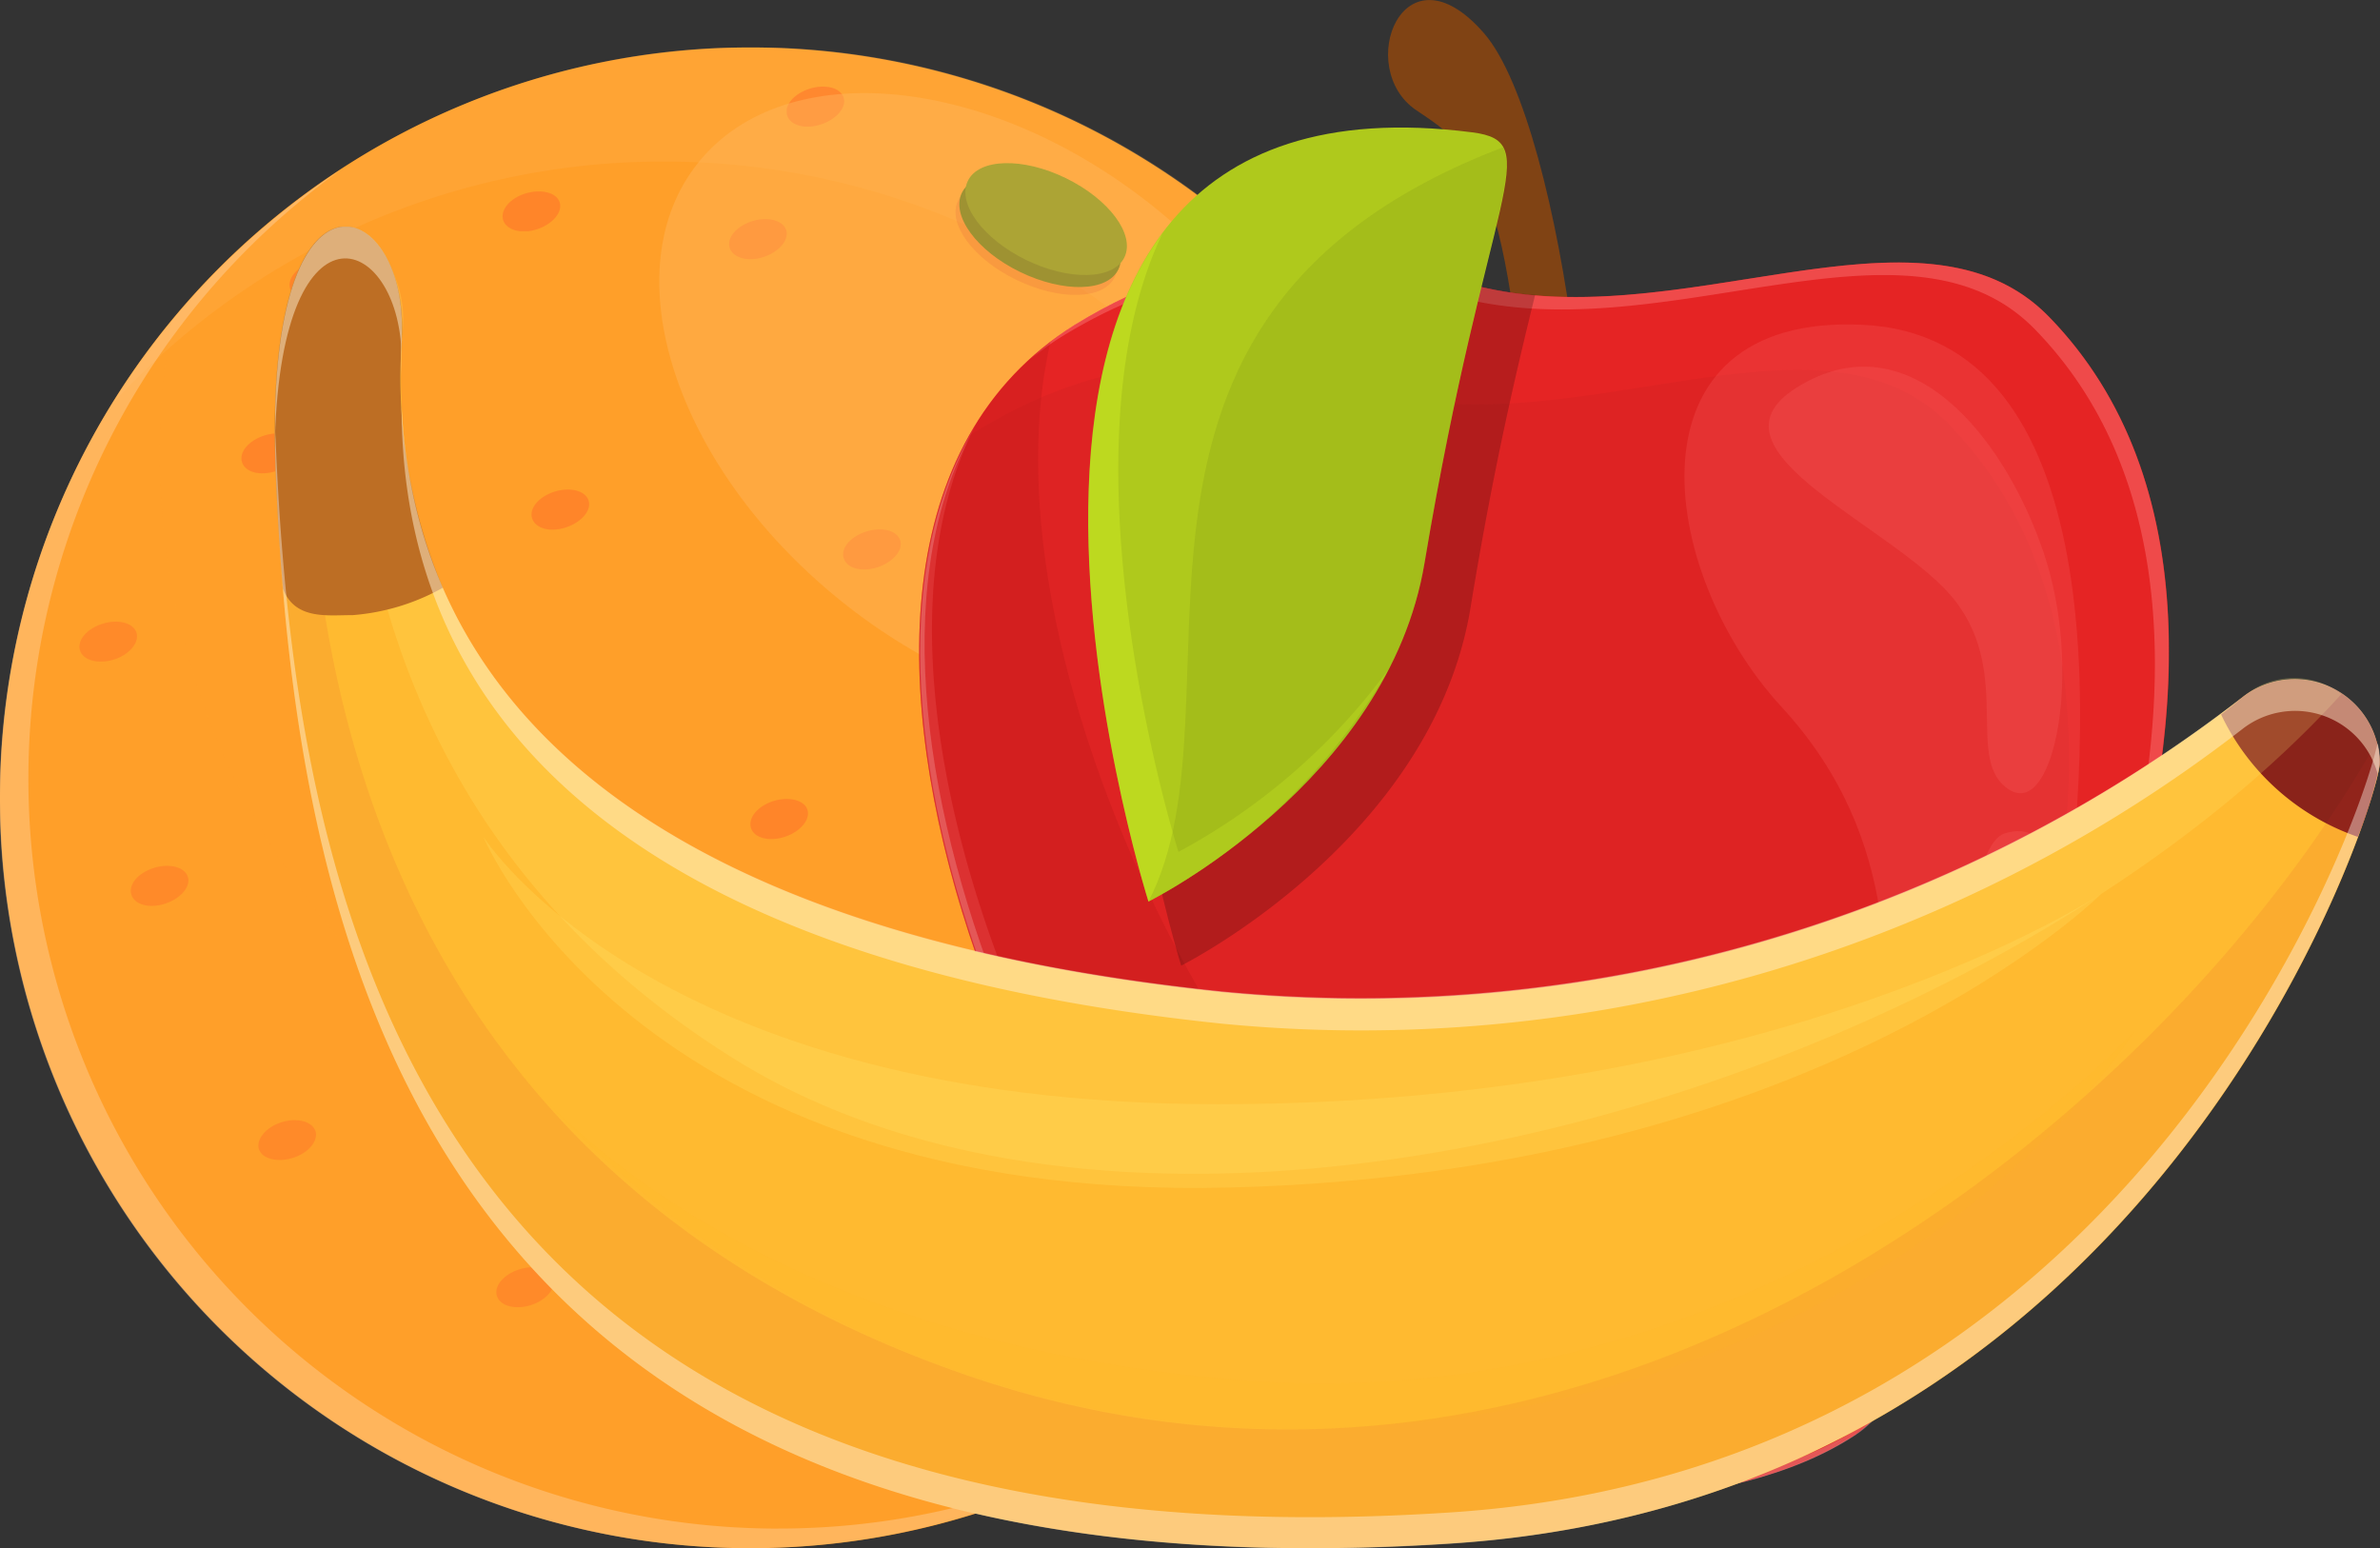 <svg xmlns="http://www.w3.org/2000/svg" xmlns:xlink="http://www.w3.org/1999/xlink" width="59.18" height="38.496" viewBox="0 0 59.18 38.496">
  <rect x="0" y="0" width="59.18" height="38.496" fill="#333333" stroke="none"/>
  <defs>
    <clipPath id="clip-path">
      <rect id="Rectangle_899" data-name="Rectangle 899" width="37.316" height="37.316" fill="none"/>
    </clipPath>
    <clipPath id="clip-path-3">
      <rect id="Rectangle_870" data-name="Rectangle 870" width="34.485" height="31.337" fill="none"/>
    </clipPath>
    <clipPath id="clip-path-4">
      <rect id="Rectangle_871" data-name="Rectangle 871" width="4.019" height="2.781" fill="none"/>
    </clipPath>
    <clipPath id="clip-path-5">
      <rect id="Rectangle_872" data-name="Rectangle 872" width="1.434" height="0.998" fill="none"/>
    </clipPath>
    <clipPath id="clip-path-6">
      <rect id="Rectangle_873" data-name="Rectangle 873" width="1.434" height="0.997" fill="none"/>
    </clipPath>
    <clipPath id="clip-path-27">
      <rect id="Rectangle_894" data-name="Rectangle 894" width="37.011" height="30.538" fill="none"/>
    </clipPath>
    <clipPath id="clip-path-28">
      <rect id="Rectangle_895" data-name="Rectangle 895" width="29.524" height="34.294" fill="none"/>
    </clipPath>
    <clipPath id="clip-path-29">
      <rect id="Rectangle_896" data-name="Rectangle 896" width="16.842" height="15.478" fill="none"/>
    </clipPath>
    <clipPath id="clip-path-30">
      <rect id="Rectangle_897" data-name="Rectangle 897" width="6.492" height="8.167" fill="none"/>
    </clipPath>
    <clipPath id="clip-path-31">
      <rect id="Rectangle_920" data-name="Rectangle 920" width="31.078" height="37.316" fill="none"/>
    </clipPath>
    <clipPath id="clip-path-32">
      <rect id="Rectangle_919" data-name="Rectangle 919" width="31.081" height="37.316" fill="none"/>
    </clipPath>
    <clipPath id="clip-path-33">
      <rect id="Rectangle_908" data-name="Rectangle 908" width="27.307" height="26.496" fill="none"/>
    </clipPath>
    <clipPath id="clip-path-34">
      <rect id="Rectangle_909" data-name="Rectangle 909" width="28.296" height="29.201" fill="none"/>
    </clipPath>
    <clipPath id="clip-path-35">
      <rect id="Rectangle_910" data-name="Rectangle 910" width="29.853" height="29.51" fill="none"/>
    </clipPath>
    <clipPath id="clip-path-36">
      <rect id="Rectangle_911" data-name="Rectangle 911" width="27.349" height="28.812" fill="none"/>
    </clipPath>
    <clipPath id="clip-path-37">
      <rect id="Rectangle_912" data-name="Rectangle 912" width="10.351" height="17.619" fill="none"/>
    </clipPath>
    <clipPath id="clip-path-38">
      <rect id="Rectangle_913" data-name="Rectangle 913" width="7.463" height="16.61" fill="none"/>
    </clipPath>
    <clipPath id="clip-path-39">
      <rect id="Rectangle_914" data-name="Rectangle 914" width="8.903" height="18.75" fill="none"/>
    </clipPath>
    <clipPath id="clip-path-40">
      <rect id="Rectangle_915" data-name="Rectangle 915" width="26.546" height="26.781" fill="none"/>
    </clipPath>
    <clipPath id="clip-path-41">
      <rect id="Rectangle_916" data-name="Rectangle 916" width="9.84" height="20.049" fill="none"/>
    </clipPath>
    <clipPath id="clip-path-42">
      <rect id="Rectangle_917" data-name="Rectangle 917" width="7.3" height="10.606" fill="none"/>
    </clipPath>
    <clipPath id="clip-path-43">
      <rect id="Rectangle_918" data-name="Rectangle 918" width="1.992" height="5.242" fill="none"/>
    </clipPath>
    <clipPath id="clip-path-44">
      <rect id="Rectangle_907" data-name="Rectangle 907" width="52.35" height="32.862" fill="none"/>
    </clipPath>
    <clipPath id="clip-path-45">
      <rect id="Rectangle_906" data-name="Rectangle 906" width="52.349" height="32.86" fill="none"/>
    </clipPath>
    <clipPath id="clip-path-46">
      <rect id="Rectangle_900" data-name="Rectangle 900" width="52.348" height="32.546" fill="none"/>
    </clipPath>
    <clipPath id="clip-path-47">
      <rect id="Rectangle_901" data-name="Rectangle 901" width="49.455" height="23.457" fill="none"/>
    </clipPath>
    <clipPath id="clip-path-48">
      <rect id="Rectangle_902" data-name="Rectangle 902" width="40.236" height="8.728" fill="none"/>
    </clipPath>
    <clipPath id="clip-path-49">
      <rect id="Rectangle_903" data-name="Rectangle 903" width="52.346" height="30.325" fill="none"/>
    </clipPath>
    <clipPath id="clip-path-50">
      <rect id="Rectangle_904" data-name="Rectangle 904" width="52.339" height="20.003" fill="none"/>
    </clipPath>
    <clipPath id="clip-path-51">
      <rect id="Rectangle_905" data-name="Rectangle 905" width="40.393" height="9.884" fill="none"/>
    </clipPath>
  </defs>
  <g id="Group_582" data-name="Group 582" transform="translate(141.129 -826)">
    <g id="Group_516" data-name="Group 516" transform="translate(-141.129 827.18)">
      <g id="Group_515" data-name="Group 515" clip-path="url(#clip-path)">
        <g id="Group_514" data-name="Group 514">
          <g id="Group_513" data-name="Group 513" clip-path="url(#clip-path)">
            <path id="Path_185" data-name="Path 185" d="M37.316,18.658A18.658,18.658,0,1,1,18.658,0,18.656,18.656,0,0,1,37.316,18.658" fill="#ff9f29"/>
            <g id="Group_431" data-name="Group 431" transform="translate(2.831)" opacity="0.2">
              <g id="Group_430" data-name="Group 430">
                <g id="Group_429" data-name="Group 429" clip-path="url(#clip-path-3)">
                  <path id="Path_186" data-name="Path 186" d="M14.076,2.83A18.632,18.632,0,0,1,29.9,31.333,18.64,18.64,0,1,0,.418,8.808,18.575,18.575,0,0,1,14.076,2.83" transform="translate(-0.413 0.006)" fill="#ffb861"/>
                </g>
              </g>
            </g>
            <g id="Group_434" data-name="Group 434" transform="translate(23.761 3.374)" opacity="0.2">
              <g id="Group_433" data-name="Group 433">
                <g id="Group_432" data-name="Group 432" clip-path="url(#clip-path-4)">
                  <path id="Path_187" data-name="Path 187" d="M7.458,2.838c-.271.563-1.364.59-2.443.068S3.292,1.5,3.563.939,4.934.348,6.006.871s1.723,1.4,1.452,1.968" transform="translate(-3.503 -0.5)" fill="#cf2121"/>
                </g>
              </g>
            </g>
            <path id="Path_188" data-name="Path 188" d="M7.472,2.809c-.271.563-1.364.59-2.443.068S3.306,1.473,3.577.91,4.948.319,6.02.842s1.723,1.4,1.452,1.968" transform="translate(20.339 2.707)" fill="#5d7813"/>
            <path id="Path_189" data-name="Path 189" d="M7.494,2.765c-.271.563-1.371.59-2.443.068S3.328,1.429,3.6.866,4.97.275,6.042.8,7.765,2.2,7.494,2.765" transform="translate(20.466 2.452)" fill="#749618"/>
            <g id="Group_437" data-name="Group 437" transform="translate(12.496 3.571)" opacity="0.4">
              <g id="Group_436" data-name="Group 436">
                <g id="Group_435" data-name="Group 435" clip-path="url(#clip-path-5)">
                  <path id="Path_190" data-name="Path 190" d="M3.262.8c.081.244-.17.543-.556.672s-.767.027-.848-.224S2.027.7,2.413.583,3.18.556,3.262.8" transform="translate(-1.842 -0.524)" fill="#ff5f29"/>
                </g>
              </g>
            </g>
            <g id="Group_440" data-name="Group 440" transform="translate(13.212 10.988)" opacity="0.4">
              <g id="Group_439" data-name="Group 439">
                <g id="Group_438" data-name="Group 438" clip-path="url(#clip-path-6)">
                  <path id="Path_191" data-name="Path 191" d="M3.368,1.893c.081.244-.17.543-.563.672s-.76.027-.841-.224.17-.543.556-.665.767-.027.848.217" transform="translate(-1.945 -1.619)" fill="#ff5f29"/>
                </g>
              </g>
            </g>
            <g id="Group_443" data-name="Group 443" transform="translate(22.803 25.399)" opacity="0.4">
              <g id="Group_442" data-name="Group 442">
                <g id="Group_441" data-name="Group 441" clip-path="url(#clip-path-5)">
                  <path id="Path_192" data-name="Path 192" d="M4.781,4.017c.081.244-.17.543-.563.672s-.76.027-.841-.224.17-.543.563-.665.76-.027.841.217" transform="translate(-3.362 -3.742)" fill="#ff5f29"/>
                </g>
              </g>
            </g>
            <g id="Group_446" data-name="Group 446" transform="translate(35.124 18.68)" opacity="0.4">
              <g id="Group_445" data-name="Group 445">
                <g id="Group_444" data-name="Group 444" clip-path="url(#clip-path-5)">
                  <path id="Path_193" data-name="Path 193" d="M6.6,3.02c.081.244-.17.55-.556.678s-.767.027-.848-.224.17-.543.556-.665.767-.027.848.21" transform="translate(-5.178 -2.75)" fill="#ff5f29"/>
                </g>
              </g>
            </g>
            <g id="Group_449" data-name="Group 449" transform="translate(26.7 18.206)" opacity="0.4">
              <g id="Group_448" data-name="Group 448">
                <g id="Group_447" data-name="Group 447" clip-path="url(#clip-path-5)">
                  <path id="Path_194" data-name="Path 194" d="M5.355,2.957c.081.244-.17.55-.563.672s-.76.027-.841-.217.17-.55.556-.672.767-.027.848.217" transform="translate(-3.938 -2.682)" fill="#ff5f29"/>
                </g>
              </g>
            </g>
            <g id="Group_452" data-name="Group 452" transform="translate(29.894 6.384)" opacity="0.4">
              <g id="Group_451" data-name="Group 451">
                <g id="Group_450" data-name="Group 450" clip-path="url(#clip-path-5)">
                  <path id="Path_195" data-name="Path 195" d="M5.826,1.214c.081.244-.17.55-.556.672s-.767.027-.848-.224.17-.543.563-.665.76-.027.841.217" transform="translate(-4.408 -0.942)" fill="#ff5f29"/>
                </g>
              </g>
            </g>
            <g id="Group_455" data-name="Group 455" transform="translate(20.961 11.979)" opacity="0.4">
              <g id="Group_454" data-name="Group 454">
                <g id="Group_453" data-name="Group 453" clip-path="url(#clip-path-5)">
                  <path id="Path_196" data-name="Path 196" d="M4.51,2.039c.081.244-.17.543-.563.672s-.76.027-.841-.224.17-.543.563-.665.76-.027.841.217" transform="translate(-3.088 -1.765)" fill="#ff5f29"/>
                </g>
              </g>
            </g>
            <g id="Group_458" data-name="Group 458" transform="translate(19.562 0.97)" opacity="0.4">
              <g id="Group_457" data-name="Group 457">
                <g id="Group_456" data-name="Group 456" clip-path="url(#clip-path-5)">
                  <path id="Path_197" data-name="Path 197" d="M4.3.416c.081.244-.17.543-.563.672s-.76.027-.841-.224S3.068.321,3.454.2,4.221.172,4.3.416" transform="translate(-2.886 -0.144)" fill="#ff5f29"/>
                </g>
              </g>
            </g>
            <g id="Group_461" data-name="Group 461" transform="translate(30.971 11.446)" opacity="0.4">
              <g id="Group_460" data-name="Group 460">
                <g id="Group_459" data-name="Group 459" clip-path="url(#clip-path-6)">
                  <path id="Path_198" data-name="Path 198" d="M5.985,1.96c.081.244-.17.543-.563.672s-.76.027-.841-.224.17-.543.556-.665.767-.027.848.217" transform="translate(-4.565 -1.688)" fill="#ff5f29"/>
                </g>
              </g>
            </g>
            <g id="Group_464" data-name="Group 464" transform="translate(6.426 26.669)" opacity="0.4">
              <g id="Group_463" data-name="Group 463">
                <g id="Group_462" data-name="Group 462" clip-path="url(#clip-path-5)">
                  <path id="Path_199" data-name="Path 199" d="M2.367,4.2c.081.244-.17.55-.556.672S1.043,4.9.962,4.659s.17-.55.556-.672.767-.027.848.217" transform="translate(-0.949 -3.931)" fill="#ff5f29"/>
                </g>
              </g>
            </g>
            <g id="Group_467" data-name="Group 467" transform="translate(18.658 18.68)" opacity="0.4">
              <g id="Group_466" data-name="Group 466">
                <g id="Group_465" data-name="Group 465" clip-path="url(#clip-path-5)">
                  <path id="Path_200" data-name="Path 200" d="M4.17,3.02c.081.244-.17.55-.563.678s-.767.027-.841-.224.17-.543.556-.665.767-.027.848.21" transform="translate(-2.752 -2.75)" fill="#ff5f29"/>
                </g>
              </g>
            </g>
            <g id="Group_470" data-name="Group 470" transform="translate(18.129 4.266)" opacity="0.4">
              <g id="Group_469" data-name="Group 469">
                <g id="Group_468" data-name="Group 468" clip-path="url(#clip-path-6)">
                  <path id="Path_201" data-name="Path 201" d="M4.092.9c.081.244-.17.543-.556.672s-.767.027-.848-.224.17-.543.556-.665S4.01.658,4.092.9" transform="translate(-2.673 -0.629)" fill="#ff5f29"/>
                </g>
              </g>
            </g>
            <g id="Group_473" data-name="Group 473" transform="translate(7.2 5.271)" opacity="0.4">
              <g id="Group_472" data-name="Group 472">
                <g id="Group_471" data-name="Group 471" clip-path="url(#clip-path-5)">
                  <path id="Path_202" data-name="Path 202" d="M2.481,1.05c.081.244-.17.55-.556.672s-.767.027-.848-.217.17-.55.556-.672.767-.027.848.217" transform="translate(-1.063 -0.777)" fill="#ff5f29"/>
                </g>
              </g>
            </g>
            <g id="Group_476" data-name="Group 476" transform="translate(19.375 32.209)" opacity="0.4">
              <g id="Group_475" data-name="Group 475">
                <g id="Group_474" data-name="Group 474" clip-path="url(#clip-path-5)">
                  <path id="Path_203" data-name="Path 203" d="M4.276,5.021c.081.244-.17.55-.563.672s-.76.027-.841-.224.17-.543.556-.665.767-.027.848.217" transform="translate(-2.856 -4.745)" fill="#ff5f29"/>
                </g>
              </g>
            </g>
            <g id="Group_479" data-name="Group 479" transform="translate(6.004 9.592)" opacity="0.4">
              <g id="Group_478" data-name="Group 478">
                <g id="Group_477" data-name="Group 477" clip-path="url(#clip-path-5)">
                  <path id="Path_204" data-name="Path 204" d="M2.3,1.687c.081.244-.17.55-.563.672S.981,2.386.9,2.135s.17-.543.556-.665.767-.027.848.217" transform="translate(-0.886 -1.414)" fill="#ff5f29"/>
                </g>
              </g>
            </g>
            <g id="Group_482" data-name="Group 482" transform="translate(9.102 18.159)" opacity="0.4">
              <g id="Group_481" data-name="Group 481">
                <g id="Group_480" data-name="Group 480" clip-path="url(#clip-path-6)">
                  <path id="Path_205" data-name="Path 205" d="M2.762,2.95c.081.244-.17.543-.556.672s-.767.027-.848-.224.17-.543.556-.665.767-.027.848.217" transform="translate(-1.341 -2.675)" fill="#ff5f29"/>
                </g>
              </g>
            </g>
            <g id="Group_485" data-name="Group 485" transform="translate(1.976 14.271)" opacity="0.4">
              <g id="Group_484" data-name="Group 484">
                <g id="Group_483" data-name="Group 483" clip-path="url(#clip-path-5)">
                  <path id="Path_206" data-name="Path 206" d="M1.711,2.377c.081.244-.17.55-.556.672s-.767.027-.848-.224.17-.543.556-.665.767-.027.848.217" transform="translate(-0.294 -2.101)" fill="#ff5f29"/>
                </g>
              </g>
            </g>
            <g id="Group_488" data-name="Group 488" transform="translate(13.697 22.38)" opacity="0.4">
              <g id="Group_487" data-name="Group 487">
                <g id="Group_486" data-name="Group 486" clip-path="url(#clip-path-6)">
                  <path id="Path_207" data-name="Path 207" d="M3.439,3.572c.081.244-.17.543-.563.672s-.76.027-.841-.224.17-.543.563-.665.76-.027.841.217" transform="translate(-2.019 -3.298)" fill="#ff5f29"/>
                </g>
              </g>
            </g>
            <g id="Group_491" data-name="Group 491" transform="translate(32.829 24.101)" opacity="0.4">
              <g id="Group_490" data-name="Group 490">
                <g id="Group_489" data-name="Group 489" clip-path="url(#clip-path-6)">
                  <path id="Path_208" data-name="Path 208" d="M6.259,3.822c.081.244-.17.556-.563.678s-.767.027-.841-.224.17-.543.556-.665.767-.027.848.21" transform="translate(-4.838 -3.552)" fill="#ff5f29"/>
                </g>
              </g>
            </g>
            <g id="Group_494" data-name="Group 494" transform="translate(12.338 30.328)" opacity="0.4">
              <g id="Group_493" data-name="Group 493">
                <g id="Group_492" data-name="Group 492" clip-path="url(#clip-path-5)">
                  <path id="Path_209" data-name="Path 209" d="M3.239,4.743c.081.244-.17.55-.556.672s-.767.027-.848-.224.17-.543.556-.665.767-.027.848.217" transform="translate(-1.817 -4.472)" fill="#ff5f29"/>
                </g>
              </g>
            </g>
            <g id="Group_497" data-name="Group 497" transform="translate(26.7 29.858)" opacity="0.4">
              <g id="Group_496" data-name="Group 496">
                <g id="Group_495" data-name="Group 495" clip-path="url(#clip-path-5)">
                  <path id="Path_210" data-name="Path 210" d="M5.355,4.674c.081.244-.17.55-.563.672s-.76.027-.841-.224.17-.543.556-.665.767-.027.848.217" transform="translate(-3.938 -4.401)" fill="#ff5f29"/>
                </g>
              </g>
            </g>
            <g id="Group_500" data-name="Group 500" transform="translate(3.25 20.343)" opacity="0.4">
              <g id="Group_499" data-name="Group 499">
                <g id="Group_498" data-name="Group 498" clip-path="url(#clip-path-6)">
                  <path id="Path_211" data-name="Path 211" d="M1.9,3.272c.081.244-.17.543-.563.672s-.76.027-.841-.224.17-.543.556-.665.767-.027.848.217" transform="translate(-0.48 -2.997)" fill="#ff5f29"/>
                </g>
              </g>
            </g>
            <g id="Group_503" data-name="Group 503" transform="translate(0 6.779)" opacity="0.2" style="mix-blend-mode: multiply;isolation: isolate">
              <g id="Group_502" data-name="Group 502">
                <g id="Group_501" data-name="Group 501" clip-path="url(#clip-path-27)">
                  <path id="Path_212" data-name="Path 212" d="M22.627,22.928A18.656,18.656,0,0,1,3.969,4.27,18.492,18.492,0,0,1,4.274,1,18.65,18.65,0,1,0,37.011,16.15a18.606,18.606,0,0,1-14.384,6.778" transform="translate(0 -0.994)" fill="#ff9f29"/>
                </g>
              </g>
            </g>
            <g id="Group_506" data-name="Group 506" transform="translate(0 3.022)" opacity="0.3">
              <g id="Group_505" data-name="Group 505">
                <g id="Group_504" data-name="Group 504" clip-path="url(#clip-path-28)">
                  <path id="Path_213" data-name="Path 213" d="M19.364,34.248A18.644,18.644,0,0,1,8.495.446,18.644,18.644,0,1,0,29.52,31.228a18.576,18.576,0,0,1-10.157,3.019" transform="translate(0 -0.442)" fill="#ffe7d4"/>
                </g>
              </g>
            </g>
            <g id="Group_509" data-name="Group 509" transform="translate(16.395 1.137)" opacity="0.4">
              <g id="Group_508" data-name="Group 508">
                <g id="Group_507" data-name="Group 507" clip-path="url(#clip-path-29)">
                  <path id="Path_214" data-name="Path 214" d="M18.284,13.924c-2.171,2.687-7.266,2.171-11.378-1.153S1.221,4.575,3.392,1.888,10.658-.283,14.77,3.042s5.686,8.2,3.515,10.883" transform="translate(-2.418 -0.169)" fill="#ffb861"/>
                </g>
              </g>
            </g>
            <g id="Group_512" data-name="Group 512" transform="translate(30.3 18.296)" opacity="0.4">
              <g id="Group_511" data-name="Group 511">
                <g id="Group_510" data-name="Group 510" clip-path="url(#clip-path-30)">
                  <path id="Path_215" data-name="Path 215" d="M10.959,6.781c0,2.253-1.452,4.084-3.243,4.084s-3.25-1.832-3.25-4.084S5.918,2.7,7.716,2.7s3.243,1.832,3.243,4.084" transform="translate(-4.465 -2.695)" fill="#ffb861"/>
                </g>
              </g>
            </g>
          </g>
        </g>
      </g>
    </g>
    <g id="Group_575" data-name="Group 575" transform="translate(-118.278 826)">
      <g id="Group_574" data-name="Group 574" clip-path="url(#clip-path-31)">
        <g id="Group_573" data-name="Group 573" transform="translate(0 0)">
          <g id="Group_572" data-name="Group 572" clip-path="url(#clip-path-32)">
            <path id="Path_227" data-name="Path 227" d="M5.415,14.269c-.583-10-1.438-10.483-2.992-11.527S2.091-1.492,4.106.828s3.277,13.4,2.056,15-.706-1.377-.746-1.561" transform="translate(9.945 0)" fill="#804314"/>
            <path id="Path_228" data-name="Path 228" d="M3.865,2.638c-9.227,5.794.21,25.307,6.127,27.953,4.179,1.866,10.265,1.655,13.285-.36,2.775-1.852,12.708-19.7,4.817-27.8-3.189-3.277-9.316.645-14.506-.841C10.473.7,7.427.446,3.865,2.638" transform="translate(0.003 5.443)" fill="#de2323"/>
            <g id="Group_541" data-name="Group 541" transform="translate(0.029 10.82)" opacity="0.4">
              <g id="Group_540" data-name="Group 540">
                <g id="Group_539" data-name="Group 539" clip-path="url(#clip-path-33)">
                  <path id="Path_229" data-name="Path 229" d="M23.381,26.251c-3.026,2.015-9.105,2.225-13.285.353C4.96,24.31-2.822,9.3,1.249,1.595-3.066,9.241,4.818,24.487,9.995,26.807c4.173,1.866,10.265,1.655,13.278-.36.9-.59,2.5-2.816,4.044-5.828-1.513,2.917-3.074,5.055-3.935,5.631" transform="translate(-0.002 -1.593)" fill="#ffb8b8"/>
                </g>
              </g>
            </g>
            <g id="Group_544" data-name="Group 544" transform="translate(2.782 6.381)" opacity="0.4">
              <g id="Group_543" data-name="Group 543">
                <g id="Group_542" data-name="Group 542" clip-path="url(#clip-path-34)">
                  <path id="Path_230" data-name="Path 230" d="M25.718,2.434c-3.2-3.277-9.322.645-14.506-.841C8.1.7,5.052.446,1.483,2.638a7.4,7.4,0,0,0-1.072.835,7.821,7.821,0,0,1,.733-.529C4.706.752,7.752,1.009,10.866,1.9c5.19,1.486,11.3-2.429,14.5.841,7.5,7.694-1.092,24.195-4.356,27.4C23.934,27.9,33.494,10.42,25.718,2.434" transform="translate(-0.404 -0.938)" fill="#ff9a9a"/>
                </g>
              </g>
            </g>
            <g id="Group_547" data-name="Group 547" transform="translate(1.225 6.381)" opacity="0.2">
              <g id="Group_546" data-name="Group 546">
                <g id="Group_545" data-name="Group 545" clip-path="url(#clip-path-35)">
                  <path id="Path_231" data-name="Path 231" d="M27.049,2.434c-3.189-3.277-9.316.645-14.506-.841C9.429.7,6.382.446,2.82,2.638A7.545,7.545,0,0,0,.181,5.42,1.036,1.036,0,0,1,.33,5.311c3.569-2.2,6.608-1.94,9.723-1.045,5.19,1.479,11.317-2.436,14.506.841,6.452,6.615.991,19.757-2.734,25.341.129-.075.285-.136.407-.217,2.775-1.852,12.708-19.7,4.817-27.8" transform="translate(-0.178 -0.938)" fill="#ff2828"/>
                </g>
              </g>
            </g>
            <g id="Group_550" data-name="Group 550" transform="translate(0.008 8.504)" opacity="0.2">
              <g id="Group_549" data-name="Group 549">
                <g id="Group_548" data-name="Group 548" clip-path="url(#clip-path-36)">
                  <path id="Path_232" data-name="Path 232" d="M26.225,23.636c-3.019,2.015-9.105,2.225-13.285.353C8.272,21.906,1.419,9.313,3.265,1.253c-8.2,6.256.936,24.941,6.717,27.526,4.179,1.873,10.272,1.655,13.285-.36.9-.6,2.538-2.863,4.084-5.923a6.111,6.111,0,0,1-1.126,1.14" transform="translate(-0.003 -1.256)" fill="#a60d0d"/>
                </g>
              </g>
            </g>
            <g id="Group_553" data-name="Group 553" transform="translate(4.972 6.39)" opacity="0.2">
              <g id="Group_552" data-name="Group 552">
                <g id="Group_551" data-name="Group 551" clip-path="url(#clip-path-37)">
                  <path id="Path_233" data-name="Path 233" d="M9.474,9.673c.6-3.671,1.2-6.12,1.608-7.789a8.8,8.8,0,0,1-1.73-.3,11.924,11.924,0,0,0-6.9-.231c-3.766,5.679-.17,17.206-.17,17.206S8.517,15.44,9.474,9.673" transform="translate(-0.734 -0.939)"/>
                </g>
              </g>
            </g>
            <path id="Path_234" data-name="Path 234" d="M10.173.587C-4.529-1.3,2.12,19.713,2.12,19.713s5.957-2.958,6.866-8.427C10.54,2.019,12.025.825,10.173.587" transform="translate(3.586 2.704)" fill="#afc91c"/>
            <g id="Group_556" data-name="Group 556" transform="translate(4.213 5.811)" opacity="0.3">
              <g id="Group_555" data-name="Group 555">
                <g id="Group_554" data-name="Group 554" clip-path="url(#clip-path-38)">
                  <path id="Path_235" data-name="Path 235" d="M2.861,16.23S-.219,6.474,2.461.856c-3.928,5.265-.346,16.609-.346,16.609a15.039,15.039,0,0,0,5.971-5.781A15.7,15.7,0,0,1,2.861,16.23" transform="translate(-0.622 -0.859)" fill="#deff24"/>
                </g>
              </g>
            </g>
            <g id="Group_559" data-name="Group 559" transform="translate(5.707 3.67)" opacity="0.2">
              <g id="Group_558" data-name="Group 558">
                <g id="Group_557" data-name="Group 557" clip-path="url(#clip-path-39)">
                  <path id="Path_236" data-name="Path 236" d="M.841,19.293s5.95-2.958,6.866-8.427C8.915,3.634,10.075,1.327,9.654.54-1.4,4.76,3.433,14.279.841,19.293" transform="translate(-0.842 -0.546)" fill="#788a13"/>
                </g>
              </g>
            </g>
            <g id="Group_562" data-name="Group 562" transform="translate(0.01 10.535)" opacity="0.2">
              <g id="Group_561" data-name="Group 561">
                <g id="Group_560" data-name="Group 560" clip-path="url(#clip-path-40)">
                  <path id="Path_237" data-name="Path 237" d="M23.584,26.134c-3.019,2.015-9.105,2.225-13.285.353C5.177,24.2-2.571,9.281,1.419,1.553-3.27,9.1,4.736,24.7,9.981,27.043c4.179,1.873,10.265,1.662,13.285-.353a15.351,15.351,0,0,0,3.284-4.424,13.864,13.864,0,0,1-2.965,3.867" transform="translate(-0.004 -1.551)" fill="#ff7878"/>
                </g>
              </g>
            </g>
            <g id="Group_565" data-name="Group 565" transform="translate(19.034 8.062)" opacity="0.2">
              <g id="Group_564" data-name="Group 564">
                <g id="Group_563" data-name="Group 563" clip-path="url(#clip-path-41)">
                  <path id="Path_238" data-name="Path 238" d="M7.234,1.2C1.27.913,2.1,7.311,5.219,10.7s2.49,7.043,2.7,9.159,3.494,2.334,4.288-3.23S13.375,1.49,7.234,1.2" transform="translate(-2.806 -1.186)" fill="#ff706e"/>
                </g>
              </g>
            </g>
            <g id="Group_568" data-name="Group 568" transform="translate(21.131 9.12)" opacity="0.2">
              <g id="Group_567" data-name="Group 567">
                <g id="Group_566" data-name="Group 566" clip-path="url(#clip-path-42)">
                  <path id="Path_239" data-name="Path 239" d="M3.8,1.869C1.286,3.456,6.375,5.349,7.772,7.195s.2,3.962,1.323,4.668,1.839-3,.848-5.91S6.571.125,3.8,1.869" transform="translate(-3.114 -1.347)" fill="#ff706e"/>
                </g>
              </g>
            </g>
            <g id="Group_571" data-name="Group 571" transform="translate(26.114 20.664)" opacity="0.2">
              <g id="Group_570" data-name="Group 570">
                <g id="Group_569" data-name="Group 569" clip-path="url(#clip-path-43)">
                  <path id="Path_240" data-name="Path 240" d="M4.742,3.1c-1.011.292-1.181,5.055-.421,5.19s2.748-5.848.421-5.19" transform="translate(-3.846 -3.046)" fill="#ff706e"/>
                </g>
              </g>
            </g>
          </g>
        </g>
      </g>
    </g>
    <g id="Group_538" data-name="Group 538" transform="translate(-134.299 831.634)">
      <g id="Group_537" data-name="Group 537" clip-path="url(#clip-path-44)">
        <g id="Group_536" data-name="Group 536" transform="translate(0 0.001)">
          <g id="Group_535" data-name="Group 535" clip-path="url(#clip-path-45)">
            <path id="Path_216" data-name="Path 216" d="M.022,6.058C.508,17.874,3.634,34.439,29.278,32.741,46.688,31.6,52.2,14.755,52.341,13.379a2.116,2.116,0,0,0-3.41-1.675,35.752,35.752,0,0,1-25.389,7.329C9.617,17.582,2.654,11.928,3.163,2.782,3.357-.77-.315-2.094.022,6.058" transform="translate(0.001 -0.001)" fill="#ffba30"/>
            <path id="Path_217" data-name="Path 217" d="M7,1.986c-.12.1-.307.254-.531.426a5.89,5.89,0,0,0,3.4,3.044,10.668,10.668,0,0,0,.546-1.8A2.115,2.115,0,0,0,7,1.986" transform="translate(41.929 9.717)" fill="#8a231a"/>
            <g id="Group_519" data-name="Group 519" transform="translate(0 0.314)" opacity="0.1">
              <g id="Group_518" data-name="Group 518">
                <g id="Group_517" data-name="Group 517" clip-path="url(#clip-path-46)">
                  <path id="Path_218" data-name="Path 218" d="M17.094,28.251C-.585,22.074.507,4.574,1.105.042.432.693-.114,2.42.021,5.785.507,17.6,3.633,34.166,29.277,32.469,46.687,31.317,52.2,14.483,52.34,13.1a1.4,1.4,0,0,0-.067-.576c-5.25,9.333-19.5,21.2-35.179,15.727" transform="translate(0.002 -0.043)" fill="#d42828"/>
                </g>
              </g>
            </g>
            <g id="Group_522" data-name="Group 522" transform="translate(1.93 0.097)" opacity="0.2">
              <g id="Group_521" data-name="Group 521">
                <g id="Group_520" data-name="Group 520" clip-path="url(#clip-path-47)">
                  <path id="Path_219" data-name="Path 219" d="M47.262,11.62a35.784,35.784,0,0,1-25.389,7.329C7.947,17.5.985,11.836,1.486,2.7A2.814,2.814,0,0,0,.461.013c-.494,3.664-.912,14.239,9.3,20.6,10.971,6.835,31.327.441,39.958-9.071a1.932,1.932,0,0,0-2.453.075" transform="translate(-0.26 -0.014)" fill="#ffed73"/>
                </g>
              </g>
            </g>
            <path id="Path_220" data-name="Path 220" d="M4.179,8.985a13.489,13.489,0,0,1-1.017-6.2C3.357-.767-.308-2.1.021,6.053.059,7.01.118,8,.208,9.007c.292.793,1.144.651,1.72.658a5.436,5.436,0,0,0,2.251-.681" transform="translate(0.001 -0.004)" fill="#bd6e24"/>
            <g id="Group_525" data-name="Group 525" transform="translate(5.191 15.173)" opacity="0.2">
              <g id="Group_524" data-name="Group 524">
                <g id="Group_523" data-name="Group 523" clip-path="url(#clip-path-48)">
                  <path id="Path_221" data-name="Path 221" d="M.694,2.029s3.769,9.079,18.532,8.72,21.7-7.306,21.7-7.306S33.046,8.677,18.971,8.677.694,2.029.694,2.029" transform="translate(-0.695 -2.029)" fill="#ffed73"/>
                </g>
              </g>
            </g>
            <g id="Group_528" data-name="Group 528" transform="translate(0.003 2.535)" opacity="0.4">
              <g id="Group_527" data-name="Group 527">
                <g id="Group_526" data-name="Group 526" clip-path="url(#clip-path-49)">
                  <path id="Path_222" data-name="Path 222" d="M.432,1.521C.432,1.214.417.907.44.586L.432.339c-.007.4-.022.8,0,1.182" transform="translate(2.721 -0.34)" fill="#fffbf2"/>
                  <path id="Path_223" data-name="Path 223" d="M29.268,28.077C3.632,29.775.506,13.2.02,1.394,0,1.11,0,.863,0,.6,0,1.08,0,1.6.02,2.164.506,13.98,3.632,30.545,29.268,28.855,46.678,27.7,52.19,10.861,52.339,9.485a1.63,1.63,0,0,0-.052-.538c-.5,2.311-6.2,18.016-23.019,19.13" transform="translate(0 1.357)" fill="#fffbf2"/>
                </g>
              </g>
            </g>
            <g id="Group_531" data-name="Group 531" transform="translate(0.011 -0.001)" opacity="0.5">
              <g id="Group_530" data-name="Group 530" transform="translate(0 0)">
                <g id="Group_529" data-name="Group 529" clip-path="url(#clip-path-50)">
                  <path id="Path_224" data-name="Path 224" d="M20.808,15.944A35.784,35.784,0,0,0,46.2,8.615a2.128,2.128,0,0,1,3.358,1.122l.052-.247A2.113,2.113,0,0,0,46.2,7.822a35.831,35.831,0,0,1-25.389,7.321C7.766,13.79.833,8.742.422.6.415,9.2,7.355,14.545,20.808,15.944" transform="translate(2.723 3.874)" fill="#ffefcf"/>
                  <path id="Path_225" data-name="Path 225" d="M3.15,3.354c.007-.194-.007-.381,0-.583C3.345-.662-.065-1.986,0,5.268.181-.954,3.188.213,3.15,3.354" transform="translate(-0.005 -0.003)" fill="#ffefcf"/>
                </g>
              </g>
            </g>
            <g id="Group_534" data-name="Group 534" transform="translate(5.856 20.002)" opacity="0.1">
              <g id="Group_533" data-name="Group 533">
                <g id="Group_532" data-name="Group 532" clip-path="url(#clip-path-51)">
                  <path id="Path_226" data-name="Path 226" d="M.783,3.393a25.387,25.387,0,0,0,21.089,9.124c13.813-.77,19.3-9.842,19.3-9.842s-9,9.759-22.271,8.675S.783,3.393.783,3.393" transform="translate(-0.783 -2.673)" fill="#ffb31c"/>
                </g>
              </g>
            </g>
          </g>
        </g>
      </g>
    </g>
  </g>
</svg>

